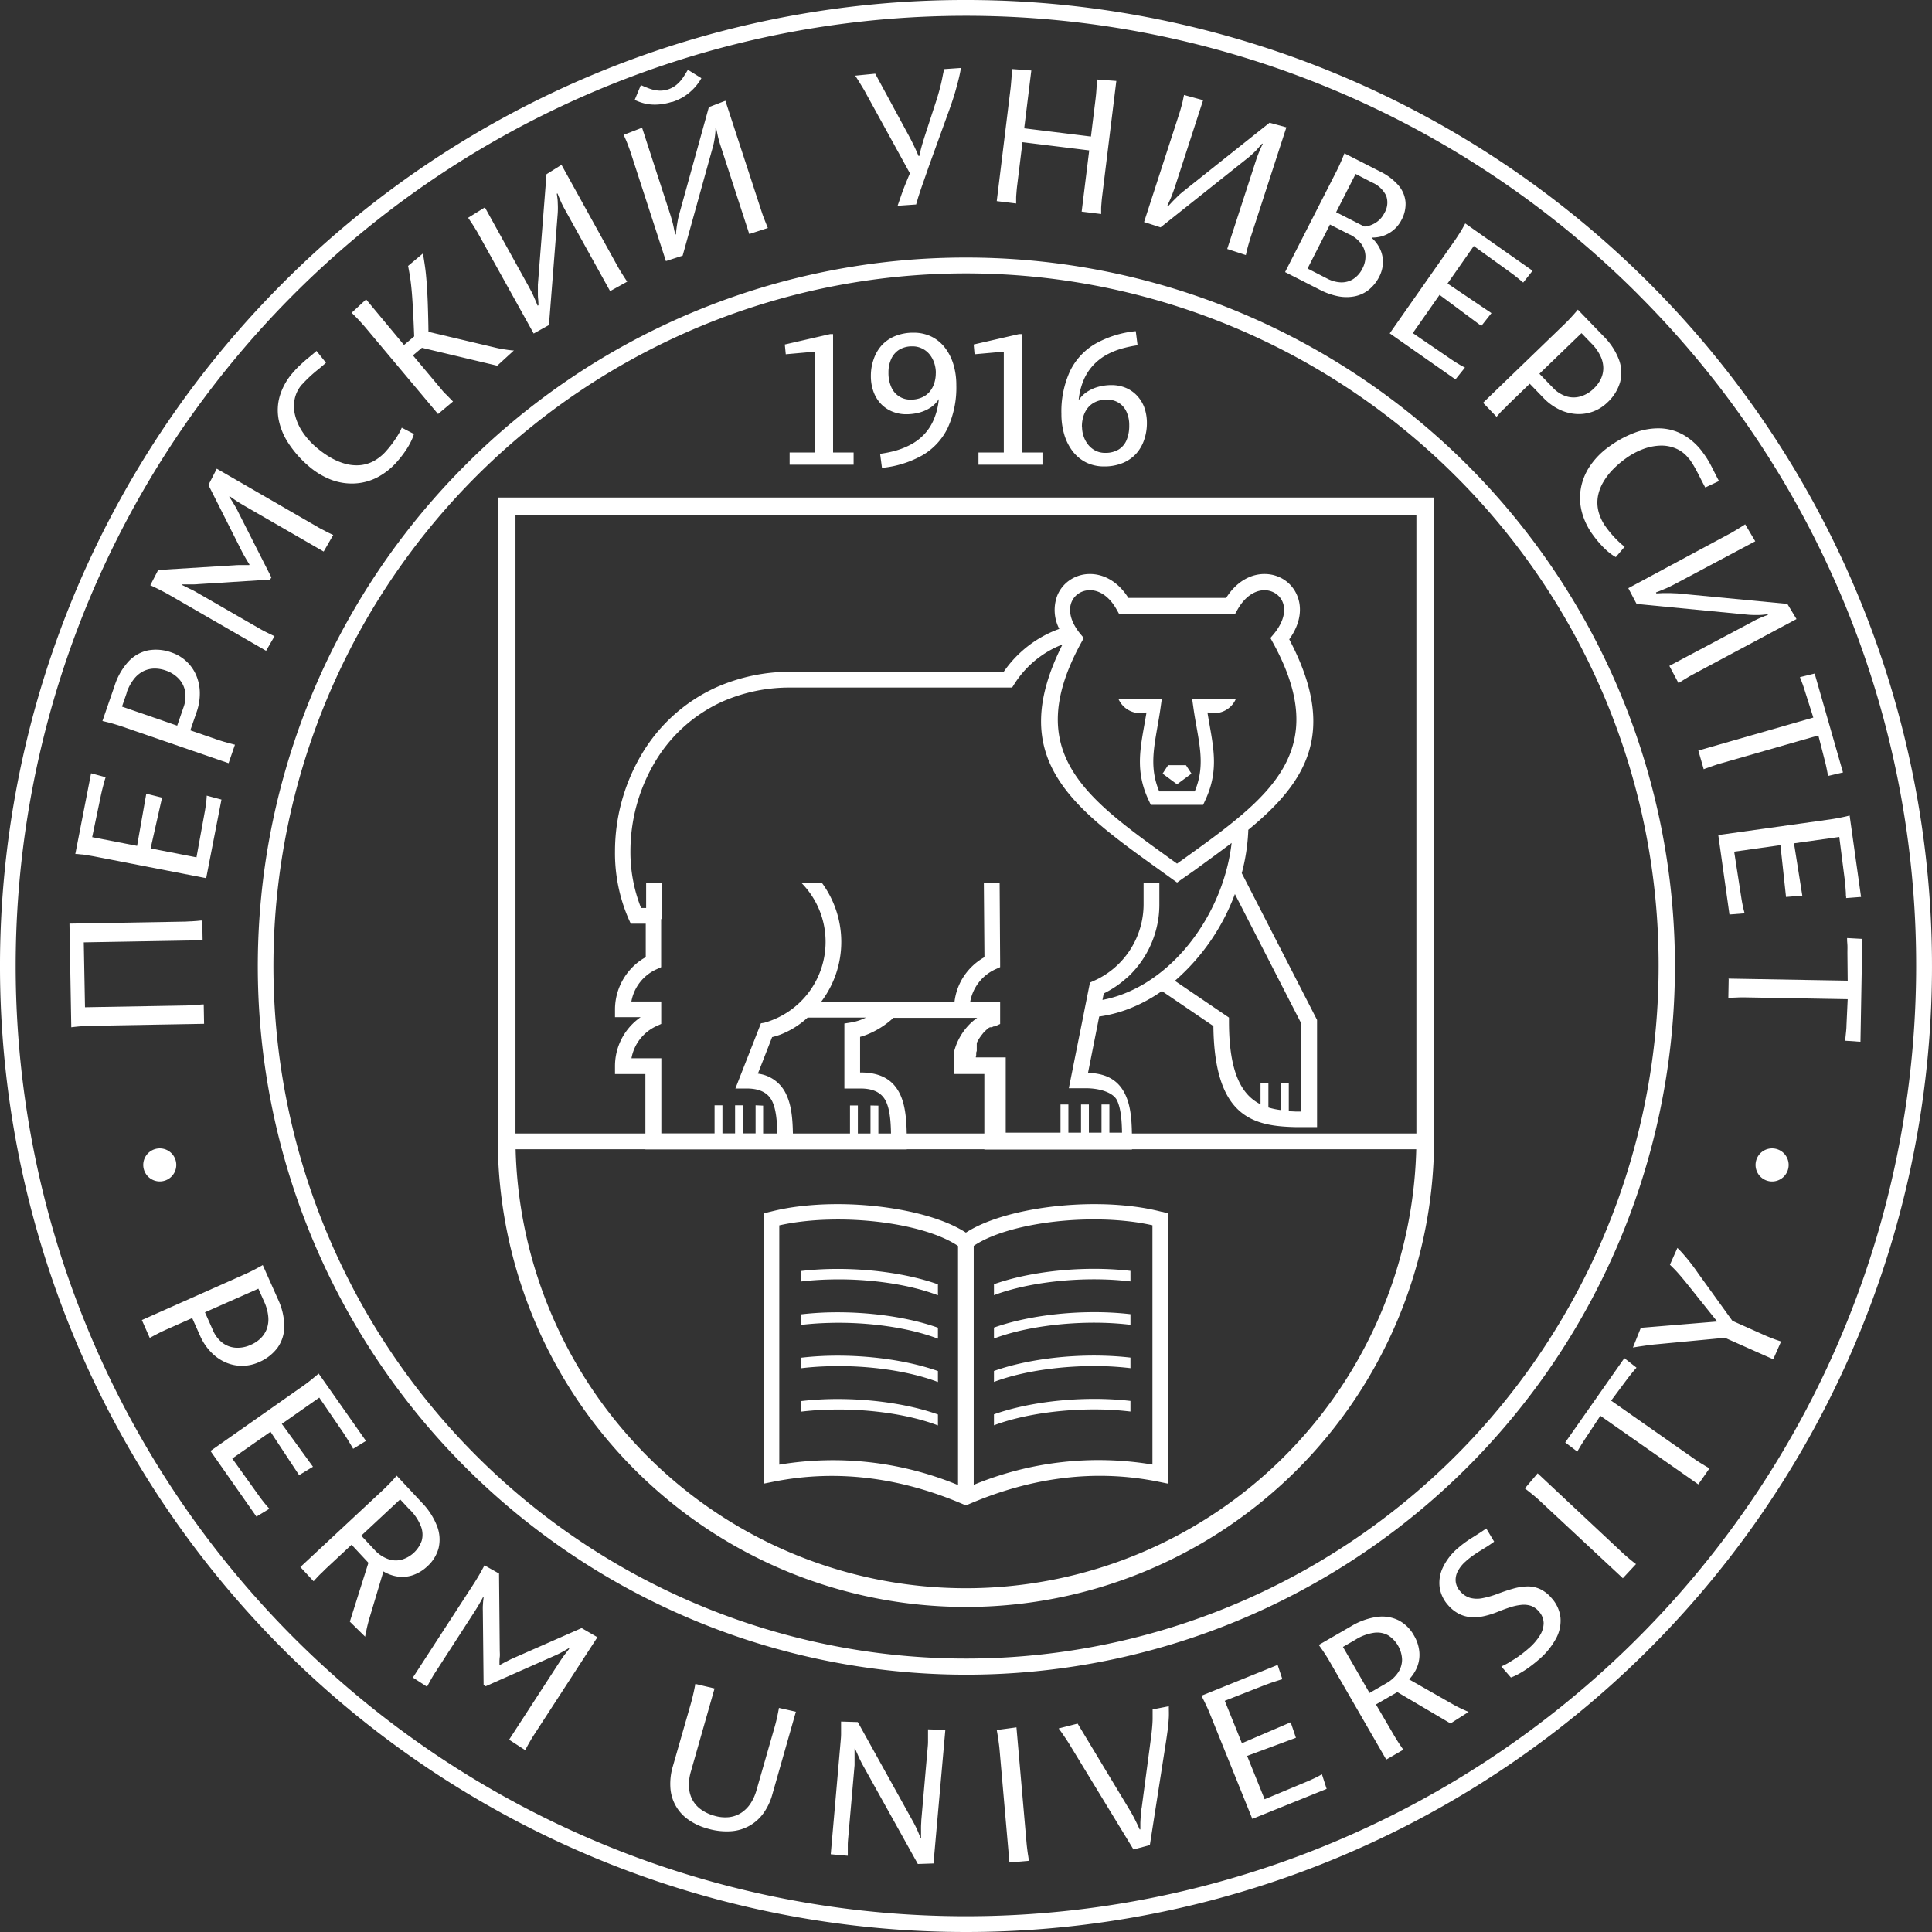 <svg width="130" height="130" viewBox="0 0 130 130" fill="none" xmlns="http://www.w3.org/2000/svg">
    <rect x="0" y="0" width="130" height="130" fill="#333333" stroke="none"/>
    <path d="M64.994 0a65 65 0 1 1-45.959 19.041A64.8 64.8 0 0 1 64.995 0m45.211 19.79A63.939 63.939 0 1 0 128.933 65a63.74 63.74 0 0 0-18.731-45.21z" fill="#fff"/>
    <path d="M64.994 17.33A47.678 47.678 0 1 1 31.3 31.306 47.52 47.52 0 0 1 64.994 17.33m32.96 14.714A46.603 46.603 0 1 0 111.605 65a46.46 46.46 0 0 0-13.653-32.959z" fill="#fff"/>
    <path d="m13.732 68.912-.024-1.327h-.101l-.265.027-.38.026c-.14 0-.284.016-.435.019l-6.808.12-.082-4.368 7.997-.14-.024-1.327h-.101l-.266.027-.379.026c-.14 0-.284.016-.435.019l-7.755.135.122 6.975.112-.016.3-.032q.188-.018.421-.032c.157 0 .316-.018.48-.02l7.625-.134zm.14-9.817 1.03-5.293-.993-.265s0 .088-.016.265-.047.42-.1.743l-.573 3.144-3.086-.6.77-3.417-1.062-.265-.618 3.51-3.022-.586.592-2.839q.05-.228.103-.44l.101-.385a6 6 0 0 1 .077-.265l.032-.104-.979-.265-1.061 5.43h.114l.294.032c.122 0 .266.032.414.056q.225.034.475.08l7.51 1.459zm1.51-7.741.427-1.245-.1-.023-.266-.07-.366-.103c-.136-.04-.266-.082-.414-.13l-1.857-.64.424-1.23c.151-.426.224-.875.215-1.327a3.1 3.1 0 0 0-.252-1.167 2.76 2.76 0 0 0-1.64-1.51 3.03 3.03 0 0 0-1.591-.146 2.5 2.5 0 0 0-1.311.74 4.4 4.4 0 0 0-.94 1.64l-.819 2.372.111.024.287.071c.12.03.265.07.403.112s.303.09.457.143zm-6.864-4.739c.111-.334.28-.648.496-.926.171-.222.39-.403.64-.53.228-.11.477-.169.73-.173.26-.002.518.042.764.13.33.108.63.296.872.547.225.235.375.531.433.852.06.363.023.736-.106 1.082l-.425 1.231-3.714-1.282.324-.941zm9.745-7.757-2.242-4.423a4 4 0 0 0-.199-.374c-.069-.109-.132-.225-.193-.321l-.146-.228-.059-.085.037-.037.11.082q.11.079.315.218c.138.093.302.19.493.305l5.4 3.117.644-1.117-.093-.042-.246-.117-.335-.175c-.124-.064-.265-.133-.382-.207l-6.781-3.916-.562 1.096 2.255 4.473q.076.15.164.302l.165.287.13.21.05.082-.019.034h-.512c-.15 0-.313 0-.488.016l-5.126.316-.53 1.026.125.056.313.151c.13.064.265.133.419.213s.297.156.44.241l6.495 3.749.568-.984-.093-.043-.231-.109-.308-.154a7 7 0 0 1-.318-.17l-4.245-2.445a5 5 0 0 0-.507-.266l-.371-.185-.146-.07v-.04h.562c.165 0 .343 0 .53-.02L18.174 39l.09-.154zm2.061-12.987a9 9 0 0 1 1.117-1.037c.18-.151.348-.292.494-.425l-.637-.796q-.246.218-.512.435a9 9 0 0 0-.53.462 6 6 0 0 0-.531.546 4.2 4.2 0 0 0-.892 1.571 3.4 3.4 0 0 0-.08 1.619c.116.568.341 1.109.664 1.591.37.561.816 1.068 1.327 1.505.445.393.954.706 1.507.926.502.195 1.04.286 1.578.265a3.7 3.7 0 0 0 1.536-.4 4.6 4.6 0 0 0 1.38-1.1q.31-.353.573-.745a5 5 0 0 0 .334-.578q.09-.183.16-.377.022-.065.04-.132l-.818-.422-.09.201q-.142.274-.316.531a7 7 0 0 1-.594.78 3.1 3.1 0 0 1-.918.75 2.4 2.4 0 0 1-.98.266 2.9 2.9 0 0 1-.994-.127 4.3 4.3 0 0 1-.976-.438 6.6 6.6 0 0 1-.916-.669 5 5 0 0 1-.907-1.029 3.6 3.6 0 0 1-.49-1.111 2.5 2.5 0 0 1-.022-1.094c.077-.361.246-.696.49-.973zm9.15 1.99 1.009-.846-.074-.072-.191-.197c-.08-.082-.165-.172-.266-.265-.1-.093-.19-.212-.286-.326l-1.881-2.242.607-.51 5.065 1.205 1.122-1.027h-.111l-.281-.034-.38-.058a7 7 0 0 1-.4-.08l-4.577-1.08a85 85 0 0 0-.037-1.642 39 39 0 0 0-.056-1.247 26 26 0 0 0-.074-.95c-.026-.278-.061-.53-.096-.759a24 24 0 0 0-.11-.676l-.998.838q.057.291.106.581t.09.64.077.825q.035.473.069 1.133.035.661.069 1.565l-.685.576-2.55-3.067-.976.902.083.077.212.212a14 14 0 0 1 .61.669l4.91 5.852zm6.424-5.412 1.04-.576.592-7.545a6 6 0 0 0 0-.664c0-.193-.024-.347-.04-.459l-.024-.172.05-.013.056.15q.06.148.167.39.109.243.266.531l3.048 5.498 1.151-.637-.058-.085-.151-.228-.202-.321a8 8 0 0 1-.22-.374l-3.791-6.853-1.009.631-.58 7.429v.504c0 .164 0 .313.015.446.016.132.016.241.022.32s0 .123 0 .123l-.061.018-.072-.183c-.048-.12-.114-.265-.202-.467-.087-.201-.196-.4-.318-.628l-2.95-5.33-1.13.7.066.093.167.25q.105.156.226.355c.082.132.164.265.244.413l3.714 6.684zm9.339-15.59q.386-.126.737-.331.3-.185.555-.425.221-.201.4-.44.151-.19.266-.404l-.91-.565a8 8 0 0 1-.345.552q-.178.256-.417.456a1.73 1.73 0 0 1-1.204.393 2.2 2.2 0 0 1-.597-.127 7 7 0 0 1-.6-.244l-.414.997q.213.105.438.175.278.092.568.125.347.038.695 0 .417-.042.814-.172zm-.433 10.71 1.13-.366L47.96 9.91q.09-.32.135-.65.04-.288.048-.461c.005-.117 0-.173 0-.176h.053s0 .056.026.16c.027.103.05.241.09.414q.061.258.162.573l1.943 5.977 1.252-.406-.043-.093-.103-.265q-.064-.157-.138-.353a7 7 0 0 1-.143-.409L48.81 6.78l-1.112.427-1.99 7.187a6 6 0 0 0-.112.488q-.042.243-.069.443-.026.201-.037.321c-.008.08 0 .122 0 .125h-.063s0-.07-.035-.191c-.034-.122-.058-.292-.108-.499s-.115-.43-.194-.68l-1.886-5.807-1.24.48.048.104.117.265q.074.175.154.393.085.219.162.454l2.36 7.266zm16.842-3.801s0-.037.03-.114c.028-.077.057-.215.118-.406.062-.191.146-.454.266-.796s.265-.754.44-1.26l1.327-3.667q.337-.923.517-1.592.182-.659.25-1.008a5 5 0 0 0 .063-.353l-1.146.08s0 .087-.04.265-.077.409-.151.72c-.074.31-.172.673-.305 1.095l-.759 2.332c-.085.265-.156.493-.218.706a9 9 0 0 0-.135.53c-.032.143-.047.196-.047.2h-.046s-.029-.07-.085-.194a15 15 0 0 0-.589-1.207l-2.244-4.142-1.348.133.072.108q.068.105.18.284c.075.12.16.266.247.406.088.14.18.305.265.467l2.919 5.306q-.182.428-.33.796c-.097.244-.188.488-.265.714-.076.225-.159.454-.233.674l1.263-.088zm11.143.472 1.305.16v-.37c0-.106.013-.238.024-.379q.015-.21.042-.432l.956-7.774-1.327-.098v.414c0 .127-.013.265-.024.422-.01.156-.03.315-.048.48l-.31 2.523-4.49-.552.478-3.892-1.326-.098v.414c0 .124-.013.265-.027.422q-.018.233-.045.48l-.928 7.572 1.305.159v-.369c0-.109.013-.239.024-.38q.015-.21.042-.432l.361-2.942 4.49.552-.508 4.12zm4.173.692 1.13.367 5.924-4.712q.257-.213.489-.451c.135-.14.236-.266.307-.343a1 1 0 0 0 .11-.135l.044.03-.071.143q-.067.143-.17.387a9 9 0 0 0-.207.557l-1.942 5.978 1.255.41.021-.1.064-.265c.026-.112.058-.231.098-.367s.077-.265.124-.416l2.42-7.447-1.135-.308-5.837 4.646c-.13.108-.265.222-.374.336s-.223.218-.316.316l-.22.236-.082.093-.056-.032s.032-.06.085-.177.124-.266.204-.467c.08-.202.16-.417.242-.664l1.886-5.807-1.284-.35-.024.111-.061.295a9 9 0 0 1-.106.408q-.06.226-.136.462l-2.36 7.266zm9.509 3.375 2.334 1.189c.39.204.807.353 1.24.44.369.073.75.073 1.119 0 .344-.07.667-.22.942-.44.3-.246.543-.554.713-.902a2.2 2.2 0 0 0 .234-.873 2.06 2.06 0 0 0-.162-.9 2.3 2.3 0 0 0-.592-.814v-.024a2.16 2.16 0 0 0 2.011-1.197 2.24 2.24 0 0 0 .266-1.175 2 2 0 0 0-.462-1.122 3.9 3.9 0 0 0-1.263-.955l-2.388-1.218-.04.106-.11.266a15 15 0 0 1-.168.384q-.096.212-.207.433zm4.356-2.526c.298.145.559.356.761.619.173.23.273.508.29.796a1.7 1.7 0 0 1-.2.867c-.138.29-.354.538-.623.714-.245.154-.53.231-.82.223-.323-.013-.64-.1-.926-.252l-1.326-.68 1.507-2.96 1.342.684zm1.494-3.504c.413.172.75.488.95.889a1.36 1.36 0 0 1-.12 1.17 1.6 1.6 0 0 1-.674.703 1.7 1.7 0 0 1-.584.201h-.098l-1.889-.963 1.31-2.573zm1.196 10.158 4.418 3.094.639-.796-.234-.122a10 10 0 0 1-.639-.396l-2.637-1.8 1.801-2.574 2.81 2.09.682-.862-2.956-1.992 1.767-2.524 2.353 1.696q.189.14.361.265l.311.25.217.18.082.069.632-.796-4.532-3.184-.053.101-.148.265a8 8 0 0 1-.218.356c-.082.127-.17.265-.265.4l-4.399 6.28zm6.27 4.664.915.948.066-.08.18-.204c.075-.085.162-.178.266-.266.103-.087.199-.207.305-.31l1.414-1.366.905.936c.309.328.674.598 1.079.796.361.177.753.28 1.154.305a2.75 2.75 0 0 0 2.088-.777c.398-.366.692-.831.849-1.348a2.5 2.5 0 0 0-.063-1.504 4.4 4.4 0 0 0-1.035-1.592l-1.74-1.802-.072.088-.194.223q-.125.14-.281.308a8 8 0 0 1-.337.342l-5.494 5.306zm7.332-3.955c.243.248.443.536.589.851.116.25.176.521.175.796a1.7 1.7 0 0 1-.177.73 2.2 2.2 0 0 1-.462.62c-.246.247-.55.43-.883.531a1.66 1.66 0 0 1-.956 0 2.13 2.13 0 0 1-.918-.586l-.904-.937 2.831-2.732.692.716zm6.569 7.763q.227.32.414.666.183.339.34.655.16.316.302.575l.923-.435c-.106-.19-.206-.39-.31-.597a19 19 0 0 0-.326-.631 6 6 0 0 0-.425-.655 4.2 4.2 0 0 0-1.326-1.22 3.4 3.4 0 0 0-1.56-.441 4.5 4.5 0 0 0-1.709.286 7.2 7.2 0 0 0-1.767.963 5.1 5.1 0 0 0-1.241 1.26 3.9 3.9 0 0 0-.621 1.478 3.7 3.7 0 0 0 .045 1.592c.147.575.404 1.116.759 1.592q.276.383.599.727.23.245.488.456.16.129.332.24l.119.068.597-.7-.175-.133a7 7 0 0 1-1.08-1.183 3.1 3.1 0 0 1-.509-1.061 2.45 2.45 0 0 1-.037-1.009 2.9 2.9 0 0 1 .348-.939q.269-.467.644-.854.398-.408.86-.743a5 5 0 0 1 1.207-.653c.382-.142.786-.22 1.194-.228.366-.004.728.073 1.061.226.335.156.624.397.838.698zm-4.123 8.67.558 1.061 7.534.727q.331.025.664.016c.193 0 .347-.019.459-.032l.172-.021v.05l-.151.053q-.146.055-.393.16a5 5 0 0 0-.53.265l-5.551 2.95.618 1.162.085-.058.231-.146.324-.197a9 9 0 0 1 .379-.212l6.919-3.7-.615-1.02-7.429-.71c-.169 0-.339-.017-.504-.017h-.445l-.321.016h-.123l-.018-.063.183-.07c.119-.044.265-.108.472-.193s.403-.188.634-.308l5.391-2.868-.679-1.143-.093.063-.265.165a8 8 0 0 1-.361.22c-.133.08-.265.16-.419.236zm4.71 10.917.363 1.266.096-.038.265-.095.358-.125c.133-.045.265-.09.414-.13l6.582-1.886.441 1.722c.042.167.082.329.111.48s.056.265.072.374.026.149.026.151l1.008-.236-1.907-6.656-.992.244.05.12c.032.076.072.19.125.33s.106.309.167.502l.56 1.767-7.723 2.215zm1.345 5.704.751 5.338 1.021-.08s-.024-.084-.069-.265a9 9 0 0 1-.146-.737l-.488-3.147 3.112-.438.377 3.486 1.095-.09-.559-3.52 3.048-.427.366 2.876q.03.231.045.448l.029.398c.008.12 0 .212.016.284s0 .106 0 .106l1.008-.077-.769-5.479-.109.03-.286.066a14 14 0 0 1-.884.162l-7.577 1.06zm.7 9.62-.024 1.327h.104l.265-.016.379-.016h.436l6.847.12-.082 1.774c0 .173-.019.34-.035.491l-.039.38-.019.15 1.035.07.122-6.922-1.022-.056v.127c0 .083.014.202.022.353s0 .326 0 .53l.018 1.858-8.033-.14zM9.545 88.824l.53 1.202.091-.05.241-.13.337-.173c.125-.064.266-.125.393-.186l1.796-.796.53 1.191c.18.413.433.79.746 1.112.279.29.611.521.98.682a2.75 2.75 0 0 0 2.228-.016 3.03 3.03 0 0 0 1.26-.976c.296-.42.454-.922.454-1.436a4.4 4.4 0 0 0-.433-1.838l-1.018-2.287-.099.058-.265.144a9 9 0 0 1-.371.193q-.208.106-.433.207zm8.243-1.21c.145.319.235.66.265 1.008.025.278-.014.558-.11.82a1.75 1.75 0 0 1-.417.624 2.2 2.2 0 0 1-.648.424 2.1 2.1 0 0 1-1.01.196 1.66 1.66 0 0 1-.897-.329 2.1 2.1 0 0 1-.65-.862l-.53-1.191 3.594-1.592.406.91zm-3.626 10.018 3.093 4.417.873-.53-.178-.194a12 12 0 0 1-.464-.589l-1.857-2.595 2.573-1.801 1.924 2.918.933-.565-2.096-2.884 2.52-1.767 1.633 2.388c.085.13.17.265.244.38l.207.34.143.243.053.093.862-.53-3.183-4.532-.085.074-.226.189q-.143.119-.326.265a8 8 0 0 1-.388.287zm6.043 7.805.897.963.066-.077.186-.201a5 5 0 0 1 .265-.265c.101-.093.202-.202.31-.306l1.728-1.61 1.133 1.215-1.25 3.961 1.032 1.014s0-.061.03-.17.047-.252.087-.425q.059-.26.14-.552l.971-3.247c.292.176.614.293.95.345.34.049.687.019 1.014-.088a2.7 2.7 0 0 0 .995-.604 2.53 2.53 0 0 0 .753-1.221 2.5 2.5 0 0 0-.093-1.454 4.7 4.7 0 0 0-1.018-1.592l-1.71-1.83-.073.087-.197.22q-.124.14-.289.303c-.109.109-.223.226-.342.337l-5.582 5.205zm7.402-3.825c.314.315.56.692.722 1.106.118.307.134.644.045.96A2.03 2.03 0 0 1 27 104.954c-.303.072-.62.052-.91-.058a2.3 2.3 0 0 1-.892-.613l-.889-.952 2.616-2.441.68.73zm5.089 11.846 4.534-2.009a6 6 0 0 0 .385-.178c.119-.061.233-.119.331-.177l.234-.136.087-.053.037.04-.087.106q-.086.108-.234.303-.146.197-.331.477l-3.396 5.229 1.082.703.048-.09.13-.241.188-.329q.107-.182.228-.369l4.267-6.569-1.062-.615-4.587 2.019a7 7 0 0 0-.313.148l-.294.149-.218.119-.085.045-.032-.021v-.143c0-.093 0-.213.019-.364s0-.313 0-.488l-.048-5.134-.981-.554-.064.122-.167.305a10 10 0 0 1-.236.409c-.088.143-.173.289-.266.427l-4.083 6.29.953.618.047-.09.122-.225q.076-.138.17-.3c.064-.109.122-.21.189-.308l2.653-4.104q.173-.267.302-.491c.085-.149.154-.265.204-.361l.077-.14h.04s0 .055-.016.159c-.016.103-.02.236-.032.4-.01.165 0 .343 0 .531l.05 4.802.152.098zm20.89 1.729-1.173-.265-.018.111-.059.295a11 11 0 0 1-.212.878l-1.223 4.261a3.2 3.2 0 0 1-.406.897 2.2 2.2 0 0 1-.623.62 1.9 1.9 0 0 1-.82.29c-.335.033-.673 0-.995-.099a2.8 2.8 0 0 1-.942-.458 1.9 1.9 0 0 1-.56-.685 2.1 2.1 0 0 1-.199-.857 3.2 3.2 0 0 1 .133-.974l1.592-5.587-1.295-.305-.018.111-.059.295a9 9 0 0 1-.093.411 9 9 0 0 1-.119.467l-1.218 4.245a4.1 4.1 0 0 0-.172 1.411 2.83 2.83 0 0 0 1.165 2.16c.4.288.85.501 1.326.629a4.5 4.5 0 0 0 1.592.183 2.92 2.92 0 0 0 2.202-1.242c.257-.369.45-.779.57-1.212l1.592-5.588zm8.166 10.238 1.061-.037.796-8.986-1.165-.037v.839c0 .156-.015.315-.031.48l-.42 4.797c0 .13-.015.265-.018.398-.003.132 0 .265 0 .382v.398h-.04l-.04-.104-.108-.265a8 8 0 0 0-.334-.69l-3.734-6.726-1.125-.034v.838c0 .157-.015.319-.029.481l-.666 7.611 1.147.101v-.748c0-.141.013-.284.026-.433l.43-4.913v-1.114h.037l.05.119q.047.113.123.281.073.17.156.34c.056.111.1.209.143.286l3.746 6.729zm6.18-.103 1.31-.114s0-.035-.019-.101-.026-.156-.045-.265q-.027-.164-.053-.377a11 11 0 0 1-.048-.432l-.682-7.803-1.326.18.021.112.05.297q.033.186.061.419.033.233.056.478l.666 7.611zm8.876-3.627a9 9 0 0 0-.053.531c-.01.164-.021.318-.024.448v.422h-.05l-.08-.183c-.053-.117-.127-.265-.225-.464a10 10 0 0 0-.348-.634l-3.518-5.837-1.276.326.12.162c.08.106.185.265.32.462.136.196.29.445.465.735l4.13 6.784 1.102-.292 1.09-6.981q.067-.446.12-.841c.034-.262.052-.53.066-.766.013-.236 0-.502 0-.756l-1.09.212v.618c0 .207-.017.427-.038.653-.021.225-.047.475-.085.74l-.618 4.648zm7.46.695 4.999-2.019-.318-.984-.228.13q-.23.122-.68.321l-2.947 1.231-1.178-2.918 3.284-1.218-.353-1.043-3.281 1.409-1.154-2.855 2.703-1.061.424-.154.38-.124.265-.085.104-.029-.319-.961-5.128 2.072.053.101.133.265q.083.169.18.377.098.209.191.44l2.865 7.095zm9.021-3.998 1.14-.658-.06-.082-.154-.225a8 8 0 0 1-.207-.319q-.112-.177-.225-.371l-1.197-2.048 1.438-.831 3.579 2.109 1.218-.777-.16-.066q-.151-.066-.395-.181a7 7 0 0 1-.507-.265l-2.945-1.677c.237-.244.424-.533.55-.849.123-.32.171-.664.14-1.005a2.65 2.65 0 0 0-.366-1.107 2.53 2.53 0 0 0-1.021-1.008 2.5 2.5 0 0 0-1.438-.236 4.6 4.6 0 0 0-1.775.637l-2.168 1.252.067.09.17.242c.071.101.148.22.23.347.083.128.17.266.25.409l3.82 6.617zm-2.064-8.073a3.2 3.2 0 0 1 1.239-.454c.325-.045.656.015.944.173a2.03 2.03 0 0 1 .934 1.626c0 .311-.092.615-.265.873-.205.301-.477.55-.796.727l-1.128.653-1.788-3.099.863-.499zm7.429-5.288q.239-.209.498-.39.24-.166.467-.305l.454-.281q.226-.144.464-.321l-.53-.889q-.26.185-.494.335l-.456.289a7 7 0 0 0-.95.695 3.9 3.9 0 0 0-1.013 1.295c-.2.411-.278.871-.226 1.326.062.451.258.874.563 1.213.208.246.463.45.75.599.256.127.535.201.82.22.292.017.585-.008.87-.074q.465-.105.905-.286.453-.184.854-.311.366-.12.748-.159a1.55 1.55 0 0 1 .645.069c.207.08.39.211.531.382.195.212.307.489.315.777a1.6 1.6 0 0 1-.265.849 3.7 3.7 0 0 1-.764.87q-.323.283-.674.531c-.215.151-.411.265-.584.374-.172.109-.31.173-.408.223l-.154.072.645.743.138-.054q.135-.055.382-.185.3-.166.583-.361.384-.269.738-.576a5 5 0 0 0 1.194-1.446c.239-.434.343-.929.3-1.422a2.35 2.35 0 0 0-.597-1.3 2.3 2.3 0 0 0-.796-.618 2 2 0 0 0-.868-.167 3.8 3.8 0 0 0-.942.154q-.492.14-1.024.342a6 6 0 0 1-1.03.295 1.8 1.8 0 0 1-.827-.024 1.4 1.4 0 0 1-.668-.446 1.17 1.17 0 0 1-.295-.631c-.026-.24.019-.482.13-.696.14-.27.333-.509.568-.703zm10.532 1.176.897-.963-.082-.061-.215-.17q-.132-.106-.292-.244c-.106-.093-.215-.186-.324-.289l-5.706-5.344-.86 1.016.09.069.236.186q.148.117.327.265.18.151.36.319l5.588 5.21zm5.089-6.328.753-1.077-.09-.05-.236-.138q-.145-.088-.324-.2a7 7 0 0 1-.361-.24l-5.608-3.927 1.061-1.425q.155-.206.302-.387a12 12 0 0 1 .345-.406l-.817-.642-3.979 5.672.814.618.061-.114.181-.305c.077-.13.172-.265.286-.446l1.022-1.546 6.582 4.608zm5.041-8.413.53-1.201-.098-.032-.265-.09-.356-.136a8 8 0 0 1-.4-.167l-2.157-.963-2.274-3.152a14 14 0 0 0-.724-.974q-.323-.39-.51-.586a5 5 0 0 0-.193-.196l-.504 1.133s.106.098.305.3q.297.302.809.936l2.067 2.584-5.139.425-.531 1.326.119-.021.313-.05.441-.064.501-.064 4.818-.456 3.245 1.443z" fill="#fff"/>
    <path fill-rule="evenodd" clip-rule="evenodd" d="M10.75 77.273a1.111 1.111 0 1 1 0 2.223 1.111 1.111 0 0 1 0-2.223m108.491 0a1.113 1.113 0 1 1 0 2.226 1.113 1.113 0 0 1 0-2.226" fill="#fff"/>
    <path d="M65.84 30.447v.822h4.306v-.822h-1.382v-7.965h-.199l-3.048.698.06.658 1.967-.175v6.784zm10.706-7.207-.123-.955c-.959.09-1.889.38-2.73.852a4.3 4.3 0 0 0-1.692 1.83 6.5 6.5 0 0 0-.581 2.89c-.004.473.063.944.196 1.398.12.405.312.784.568 1.12.242.313.55.567.905.745a2.7 2.7 0 0 0 1.204.265c.431.007.86-.072 1.26-.233a2.5 2.5 0 0 0 .905-.634 2.65 2.65 0 0 0 .53-.926 3.4 3.4 0 0 0 .184-1.117 3.1 3.1 0 0 0-.186-1.09 2.4 2.4 0 0 0-.512-.797 2.2 2.2 0 0 0-.756-.504 2.5 2.5 0 0 0-.924-.172 3.4 3.4 0 0 0-.907.12c-.27.074-.526.192-.759.347a2 2 0 0 0-.549.552 4.6 4.6 0 0 1 .345-1.375 3.4 3.4 0 0 1 .647-.992c.256-.273.554-.505.881-.687a5 5 0 0 1 1.014-.416 8 8 0 0 1 1.08-.229zm-3.747 5.466a2.3 2.3 0 0 1 .104-.703 1.7 1.7 0 0 1 .31-.579c.145-.17.326-.304.53-.392.232-.099.482-.148.733-.144.287-.006.569.071.812.223.227.147.406.357.515.605.125.284.187.592.18.902a2.5 2.5 0 0 1-.17.974c-.104.266-.29.493-.53.647a1.7 1.7 0 0 1-.918.233 1.4 1.4 0 0 1-.669-.156c-.19-.1-.357-.239-.488-.409a1.8 1.8 0 0 1-.3-.567 2 2 0 0 1-.1-.632zm-19.666 1.741v.822h4.305v-.822h-1.382v-7.965h-.199l-3.048.698.064.658 1.965-.175v6.784zm6.087.088.126.947c.96-.09 1.89-.38 2.73-.852a4.3 4.3 0 0 0 1.692-1.83 6.5 6.5 0 0 0 .581-2.884 4.8 4.8 0 0 0-.196-1.398 3.5 3.5 0 0 0-.568-1.12 2.6 2.6 0 0 0-.904-.745 2.7 2.7 0 0 0-1.205-.266 3.2 3.2 0 0 0-1.26.234 2.5 2.5 0 0 0-.902.631 2.7 2.7 0 0 0-.53.929 3.3 3.3 0 0 0-.184 1.117c-.005.372.06.741.188 1.09.113.302.286.577.51.81.214.217.472.388.756.5.293.118.607.178.923.176q.462.002.908-.12a2.6 2.6 0 0 0 .756-.347c.212-.147.392-.334.53-.552-.04.474-.155.939-.34 1.377a3.4 3.4 0 0 1-.641.992 3.6 3.6 0 0 1-.87.671 5 5 0 0 1-1.014.417 7.5 7.5 0 0 1-1.08.223zm3.747-5.44c.003.235-.032.468-.103.69a1.7 1.7 0 0 1-.308.571c-.145.17-.326.303-.53.39a1.8 1.8 0 0 1-.736.143 1.38 1.38 0 0 1-1.326-.864 2.3 2.3 0 0 1-.18-.953 2.15 2.15 0 0 1 .182-.913c.112-.255.297-.472.531-.623.271-.16.582-.24.897-.23.234-.004.465.05.674.156.198.098.371.24.506.416.132.172.232.365.297.57q.1.317.101.648zm-28.878 8.384h62.408v43.324a31.502 31.502 0 0 1-63.003 0V33.479zm30.905 1.19H34.686v42.134a30.311 30.311 0 0 0 60.62 0V34.67z" fill="#fff"/>
    <path d="M78.193 81.54h.014l.392.103v18.19l-.631-.128c-4.487-.913-8.859-.212-12.974 1.592-4.11-1.8-8.49-2.494-12.973-1.592l-.632.127V81.648l.393-.103h.016a15 15 0 0 1 1.926-.364 21 21 0 0 1 2.083-.151c3.465-.082 7.213.626 9.187 1.91 1.974-1.281 5.723-1.992 9.188-1.91q1.045.023 2.082.151.976.12 1.927.364zm-24.267 3.979a21 21 0 0 1 1.886-.13c2.563-.061 5.277.31 7.299 1.03v.737c-1.94-.743-4.683-1.133-7.283-1.061-.65.016-1.29.058-1.905.132v-.7zm0 2.918a21 21 0 0 1 1.886-.13c2.563-.06 5.277.31 7.299 1.032v.738c-1.94-.743-4.683-1.133-7.283-1.061-.65.015-1.29.058-1.905.132v-.7zm0 2.919a21 21 0 0 1 1.886-.13c2.563-.061 5.277.31 7.299 1.029v.738c-1.94-.743-4.683-1.133-7.283-1.062-.65.016-1.29.059-1.905.133v-.7zm0 2.918a21 21 0 0 1 1.886-.13c2.563-.061 5.277.31 7.299 1.032v.738c-1.94-.743-4.683-1.133-7.283-1.062-.65.016-1.29.059-1.905.133v-.7zm10.538 5.651V83.837c-1.767-1.191-5.32-1.857-8.639-1.772q-.99.021-1.974.143-.736.091-1.414.244v16.101a22 22 0 0 1 12.027 1.372m11.602-13.7a20 20 0 0 0-1.903-.136c-2.6-.063-5.343.327-7.282 1.061v-.737c2.021-.719 4.735-1.093 7.298-1.03.64.017 1.276.059 1.886.13zm0 2.918a20 20 0 0 0-1.903-.135c-2.6-.061-5.343.326-7.282 1.06v-.737c2.021-.719 4.735-1.093 7.298-1.032.64.016 1.276.059 1.886.13zm0 2.918a20 20 0 0 0-1.903-.135c-2.6-.061-5.343.326-7.282 1.061v-.737c2.021-.72 4.735-1.093 7.298-1.03.64.016 1.274.059 1.886.13zm0 2.919a20 20 0 0 0-1.903-.136c-2.6-.06-5.343.327-7.282 1.062v-.738c2.021-.719 4.735-1.093 7.298-1.032.64.016 1.276.058 1.886.13v.713m1.48-12.533a15 15 0 0 0-1.414-.245 20 20 0 0 0-1.974-.143c-3.319-.08-6.871.581-8.638 1.773v16.08a22 22 0 0 1 12.026-1.364zM34.078 76.27H95.91v1.06H34.078z" fill="#fff"/>
    <path d="m83.55 58.742 5.014 9.774.058.111v7.214H87.23c-2.905-.058-5.515-.653-5.584-6.8l-3.465-2.356-.106.074c-.662.455-1.374.832-2.123 1.123a9 9 0 0 1-1.99.517l-.753 3.797h.143c1.282.071 1.993.631 2.388 1.501s.427 1.926.427 3.12v.53h-9.933v-5.08h-2.048v-1.194c0-.047.016-.095.026-.143v-.226l.027-.092.03-.093a4 4 0 0 1 .321-.735c.21-.375.478-.713.795-1.003q.175-.156.366-.292h-5.635a5.8 5.8 0 0 1-1.825 1.144q-.218.082-.417.135v2.396h.032c1.462 0 2.25.578 2.68 1.512.382.849.43 1.937.43 3.13v.531H43.427V72.27h-2.045v-.53a4 4 0 0 1 1.724-3.296h-1.724v-.53a4.05 4.05 0 0 1 1.804-3.351c.082-.053.167-.106.265-.154v-2.255h-1.008l-.14-.31a11.1 11.1 0 0 1-.921-4.567c.003-2.234.59-4.43 1.703-6.367a11.2 11.2 0 0 1 5.08-4.648 12.3 12.3 0 0 1 5.1-1.061h14.273a7.75 7.75 0 0 1 2.577-2.354q.559-.314 1.162-.53a2.75 2.75 0 0 1-.125-2.269c.177-.42.474-.778.854-1.029a2.4 2.4 0 0 1 1.282-.395c.907-.019 1.907.448 2.637 1.607h6.58c.729-1.159 1.73-1.629 2.636-1.607.456.008.9.145 1.282.395.383.255.681.618.857 1.043.337.796.265 1.857-.53 2.955 3.278 6.214 1.188 9.58-2.757 12.822v.088c-.043.95-.188 1.893-.433 2.812zM59.104 74.395v1.9h.85c-.014-.86-.08-1.619-.327-2.157-.247-.539-.756-.895-1.722-.895h-1.088V68.87l.449-.072a3.3 3.3 0 0 0 .645-.172q.18-.07.36-.157h-3.926a5.8 5.8 0 0 1-1.828 1.144q-.217.08-.425.137l-.138.035-.957 2.457a2.41 2.41 0 0 1 1.931 1.45c.329.715.409 1.609.425 2.593h3.841v-1.9h.53v1.9h.85v-1.9zm-7.754 0v1.9h.952c-.013-.86-.08-1.619-.326-2.157-.247-.539-.757-.895-1.722-.895h-.77l.279-.716 1.327-3.385.11-.287.218-.034a5.65 5.65 0 0 0 4.134-5.428 5.64 5.64 0 0 0-1.608-3.967h1.374q.113.152.213.31a6.7 6.7 0 0 1 1.077 3.64c0 1.456-.475 2.87-1.353 4.03h8.972a4 4 0 0 1 .483-1.48 4.03 4.03 0 0 1 1.531-1.52l-.04-4.977h1.062l.034 5.306v.342l-.31.141a2.97 2.97 0 0 0-1.701 2.173h2.011v1.51l-.287.13h-.039l-.072.034h-.048l-.031.016-.027.013-.027.013-.026.014h-.135l-.046.032h-.016l-.074.058-.04.032-.031.029-.05.045-.104.1-.035.035-.029.032-.016.019-.026.031-.016.022-.016.021-.037.045-.07.093a3 3 0 0 0-.174.265q-.046.08-.085.16v.033l-.016.038v.499l-.037.111v.175l-.024.096v.058h2.01v5.065h3.686v-1.897h.53v1.897h.85v-1.897h.53v1.897h.849v-1.897h.53v1.897h.85c-.014-.86-.08-1.618-.327-2.157s-1.156-.833-2.114-.833h-1.138l.241-1.205.281-1.411.433-2.149.127-.65.077-.385.21-1.045.053-.265.25-.112a5.6 5.6 0 0 0 1.705-1.167 5.65 5.65 0 0 0 1.653-3.966v-1.441h1.061v1.443q0 .375-.042.749a6.7 6.7 0 0 1-1.916 3.963c-.09.09-.175.17-.265.242s-.173.15-.266.225a6.7 6.7 0 0 1-1.252.796l-.087.435a8 8 0 0 0 1.398-.4 9.3 9.3 0 0 0 1.91-1.006c2.918-1.98 4.972-5.572 5.383-9.156-.796.605-1.642 1.215-2.52 1.857l-.841.587-.308.22-.308-.22-.83-.597c-5.922-4.245-10.448-7.514-6.574-15.2a6.4 6.4 0 0 0-1.33.692 6.7 6.7 0 0 0-1.905 1.961l-.154.244H53.247a11.2 11.2 0 0 0-4.666.956 10.14 10.14 0 0 0-4.603 4.215 11.76 11.76 0 0 0-1.558 5.837 10.2 10.2 0 0 0 .717 3.826h.34v-1.669h1.06v2.414h-.05v3.237l-.308.14a2.95 2.95 0 0 0-1.695 2.168h2.008v1.51l-.307.14a2.95 2.95 0 0 0-1.695 2.17h2.01v5.065h3.582v-1.9h.53v1.9h.85v-1.9h.53v1.9h.85v-1.9zM86.72 72.9v1.873c.175 0 .356.019.53.022h.316v-5.917l-4.473-8.718a14.35 14.35 0 0 1-4.038 5.837l3.41 2.316.23.157v.265c0 3.47.868 4.943 2.123 5.571v-1.435h.53v1.648q.418.126.85.177v-1.825zM75.254 47.047h2.918l-.072.51c-.071.517-.151.957-.225 1.38-.266 1.549-.499 2.822.127 4.316h2.388c.626-1.491.4-2.767.127-4.317-.074-.422-.154-.862-.225-1.38l-.072-.509h2.918l-1.891.897c.045.281.095.565.143.838.316 1.791.573 3.248-.313 5.11l-.122.265h-3.52l-.123-.265c-.888-1.857-.631-3.319-.313-5.11.048-.265.098-.557.146-.838l-1.891-.894zm3.947 5.726.971-.717-.371-.568h-1.202l-.371.568.97.717zm-.53 4.96.53.378.53-.377c5.657-4.067 9.947-7.163 5.922-14.494l-.17-.313.226-.265c.709-.863.817-1.63.592-2.165a1.26 1.26 0 0 0-.467-.56 1.36 1.36 0 0 0-.719-.223c-.618-.013-1.327.374-1.857 1.327l-.149.265H75.3l-.149-.265c-.53-.963-1.234-1.35-1.857-1.327a1.36 1.36 0 0 0-.72.223 1.26 1.26 0 0 0-.466.56c-.225.53-.117 1.302.592 2.165l.225.265-.17.313c-4.022 7.341.266 10.427 5.922 14.494z" fill="#fff"/>
    <path fill-rule="evenodd" clip-rule="evenodd" d="M78.177 47.031a1.592 1.592 0 0 1-2.918 0zm4.98 0a1.59 1.59 0 0 1-2.918 0z" fill="#fff"/>
</svg>
